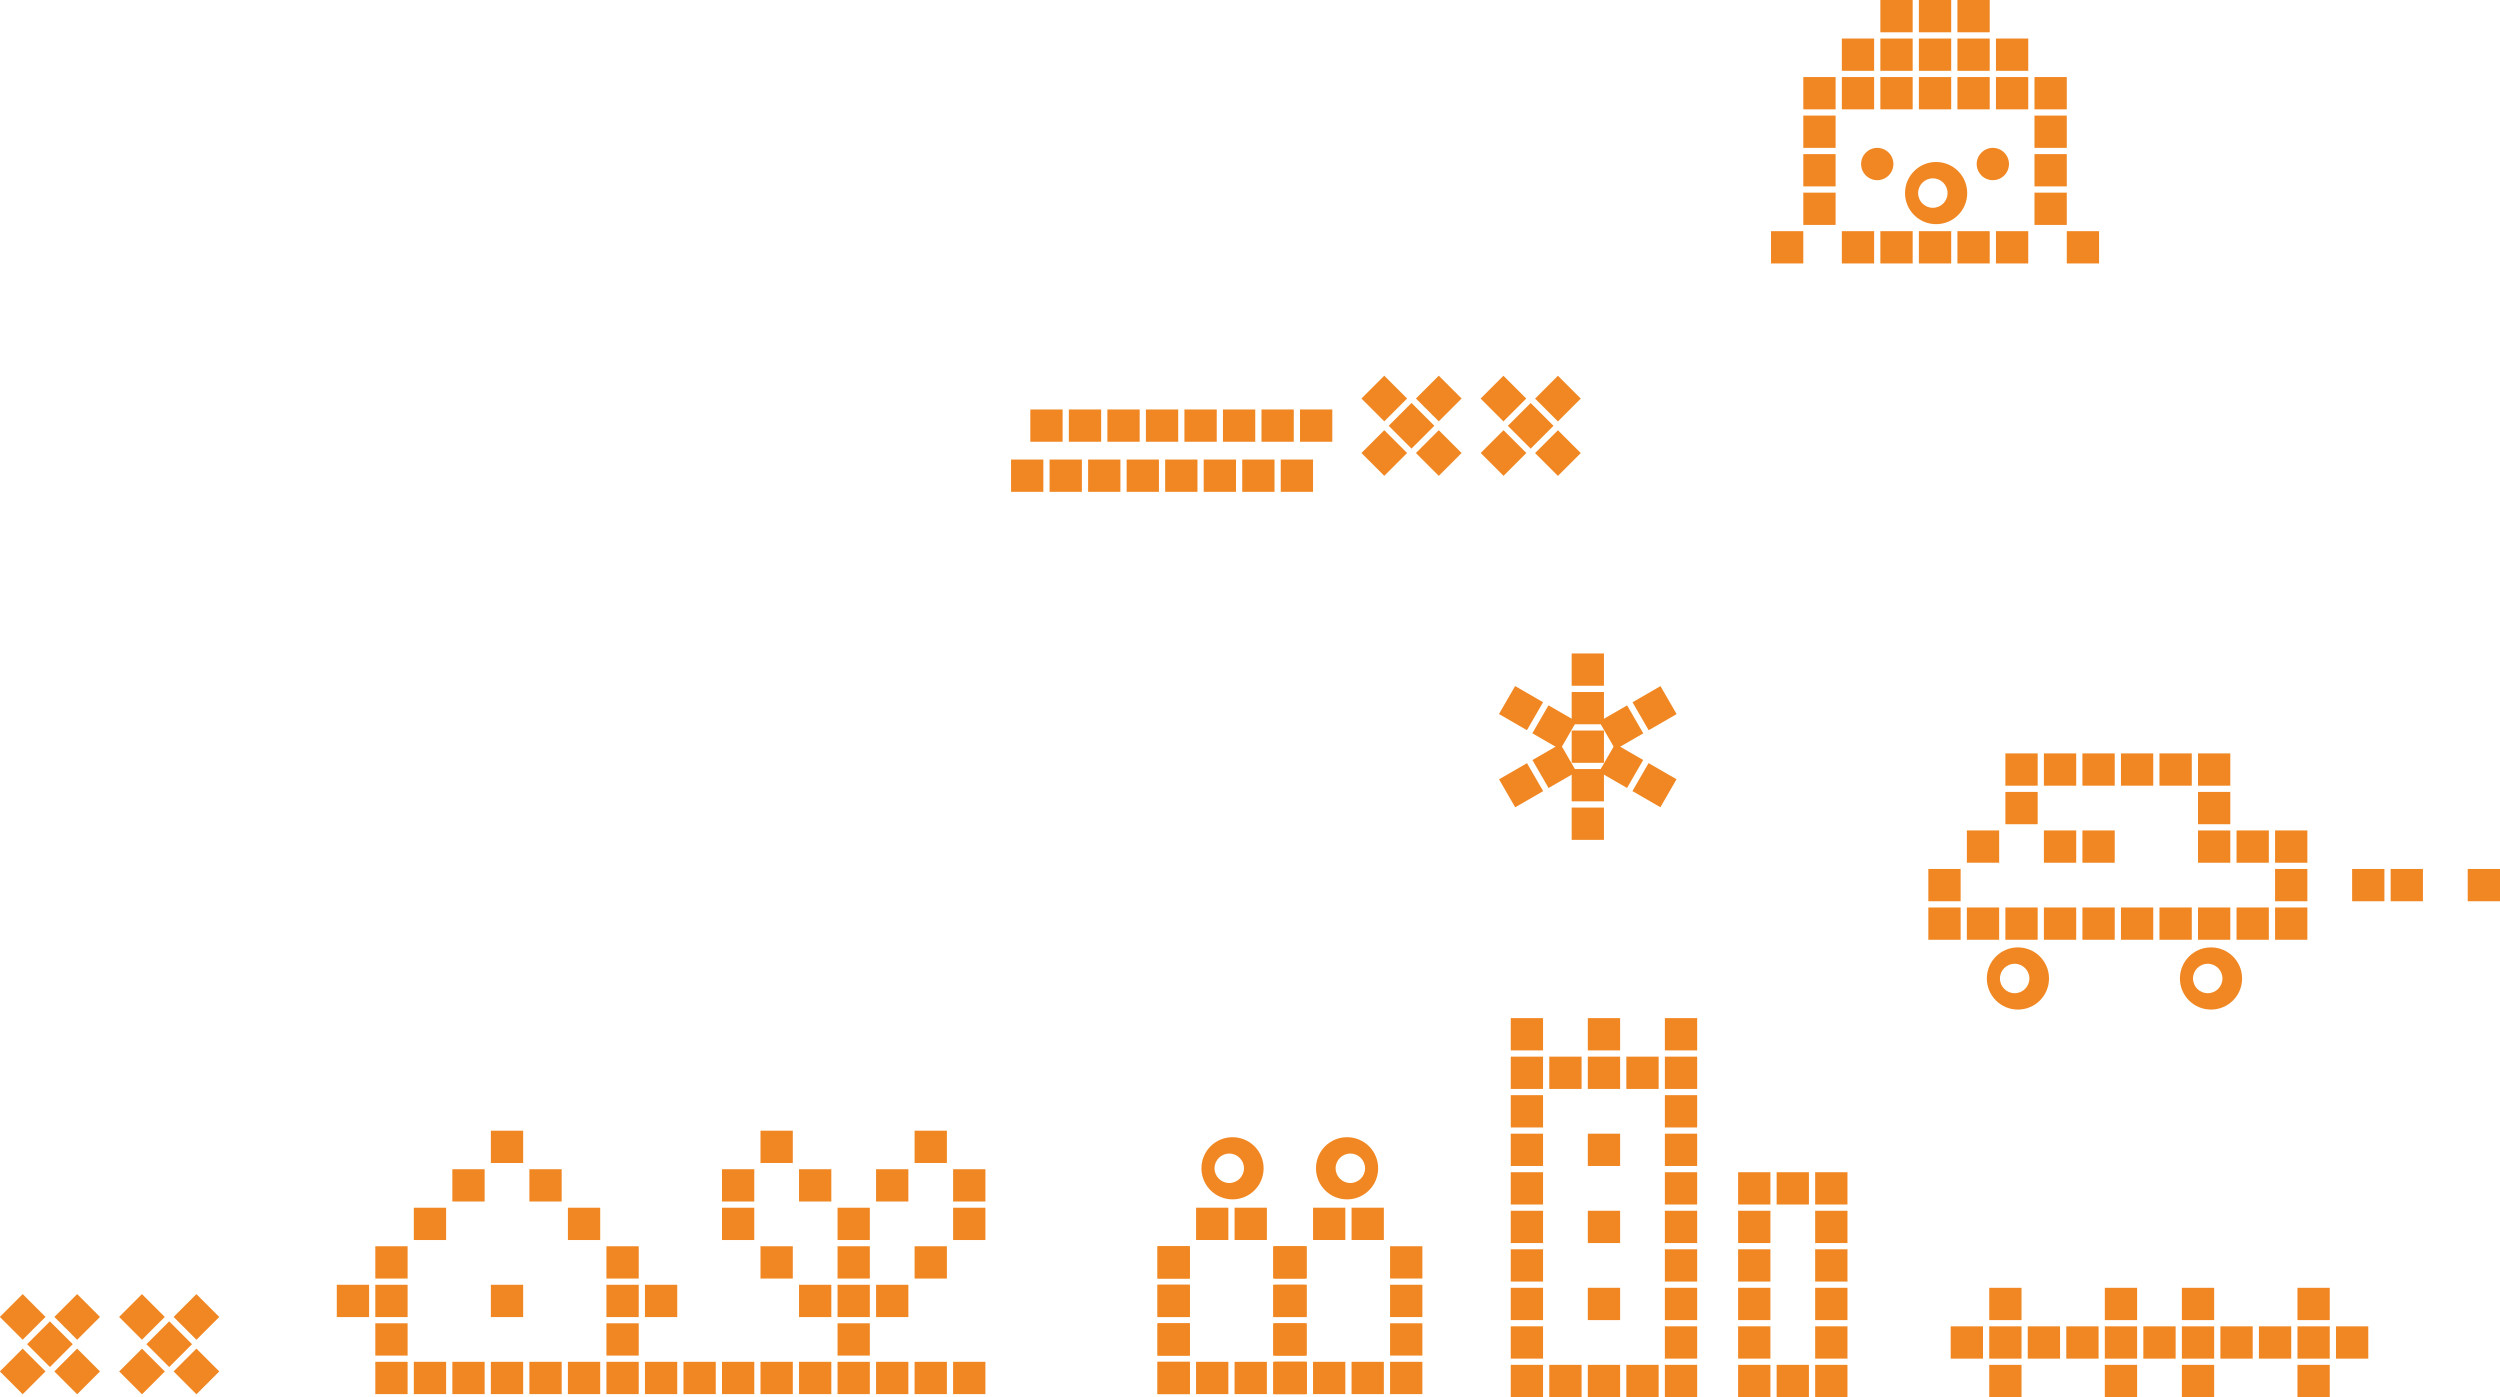 <?xml version="1.0" encoding="utf-8"?>
<!-- Generator: Adobe Illustrator 17.0.0, SVG Export Plug-In . SVG Version: 6.00 Build 0)  -->
<!DOCTYPE svg PUBLIC "-//W3C//DTD SVG 1.1//EN" "http://www.w3.org/Graphics/SVG/1.1/DTD/svg11.dtd">
<svg version="1.1" id="图层_1" xmlns="http://www.w3.org/2000/svg" xmlns:xlink="http://www.w3.org/1999/xlink" x="0px" y="0px"
	 width="483.218px" height="270.054px" viewBox="0 0 483.218 270.054" enable-background="new 0 0 483.218 270.054"
	 xml:space="preserve">
<rect x="377.047" y="256.365" fill="#F08723" width="6.242" height="6.242"/>
<rect x="384.494" y="256.365" fill="#F08723" width="6.242" height="6.242"/>
<rect x="391.94" y="256.365" fill="#F08723" width="6.242" height="6.242"/>
<rect x="384.494" y="248.918" fill="#F08723" width="6.242" height="6.242"/>
<rect x="384.494" y="263.812" fill="#F08723" width="6.242" height="6.242"/>
<rect x="406.834" y="248.918" fill="#F08723" width="6.242" height="6.242"/>
<rect x="406.834" y="263.812" fill="#F08723" width="6.242" height="6.242"/>
<rect x="399.387" y="256.365" fill="#F08723" width="6.242" height="6.242"/>
<rect x="406.834" y="256.365" fill="#F08723" width="6.242" height="6.242"/>
<rect x="414.281" y="256.365" fill="#F08723" width="6.242" height="6.242"/>
<rect x="421.728" y="256.365" fill="#F08723" width="6.242" height="6.242"/>
<rect x="429.175" y="256.365" fill="#F08723" width="6.242" height="6.242"/>
<rect x="421.728" y="248.918" fill="#F08723" width="6.242" height="6.242"/>
<rect x="421.728" y="263.812" fill="#F08723" width="6.242" height="6.242"/>
<rect x="444.069" y="248.918" fill="#F08723" width="6.242" height="6.242"/>
<rect x="444.069" y="263.812" fill="#F08723" width="6.242" height="6.242"/>
<rect x="436.622" y="256.365" fill="#F08723" width="6.242" height="6.242"/>
<rect x="444.069" y="256.365" fill="#F08723" width="6.242" height="6.242"/>
<rect x="451.516" y="256.365" fill="#F08723" width="6.242" height="6.242"/>
<rect x="94.879" y="218.55" fill="#F08723" width="6.242" height="6.242"/>
<rect x="94.879" y="248.331" fill="#F08723" width="6.242" height="6.242"/>
<rect x="87.434" y="225.995" fill="#F08723" width="6.242" height="6.242"/>
<rect x="79.988" y="233.44" fill="#F08723" width="6.242" height="6.242"/>
<rect x="72.543" y="240.886" fill="#F08723" width="6.242" height="6.242"/>
<rect x="72.543" y="248.331" fill="#F08723" width="6.242" height="6.242"/>
<rect x="72.543" y="255.776" fill="#F08723" width="6.242" height="6.242"/>
<rect x="72.543" y="263.222" fill="#F08723" width="6.242" height="6.242"/>
<rect x="79.988" y="263.222" fill="#F08723" width="6.242" height="6.242"/>
<rect x="87.434" y="263.222" fill="#F08723" width="6.242" height="6.242"/>
<rect x="94.879" y="263.222" fill="#F08723" width="6.242" height="6.242"/>
<rect x="102.324" y="263.222" fill="#F08723" width="6.242" height="6.242"/>
<rect x="109.77" y="263.222" fill="#F08723" width="6.242" height="6.242"/>
<rect x="117.215" y="248.331" fill="#F08723" width="6.242" height="6.242"/>
<rect x="117.215" y="255.776" fill="#F08723" width="6.242" height="6.242"/>
<rect x="117.215" y="263.222" fill="#F08723" width="6.242" height="6.242"/>
<rect x="124.66" y="263.222" fill="#F08723" width="6.242" height="6.242"/>
<rect x="132.106" y="263.222" fill="#F08723" width="6.242" height="6.242"/>
<rect x="139.552" y="263.222" fill="#F08723" width="6.242" height="6.242"/>
<rect x="146.996" y="263.222" fill="#F08723" width="6.242" height="6.242"/>
<rect x="154.442" y="263.222" fill="#F08723" width="6.242" height="6.242"/>
<rect x="161.887" y="263.222" fill="#F08723" width="6.242" height="6.242"/>
<rect x="161.887" y="255.776" fill="#F08723" width="6.242" height="6.242"/>
<rect x="161.887" y="248.331" fill="#F08723" width="6.242" height="6.242"/>
<rect x="161.887" y="240.886" fill="#F08723" width="6.242" height="6.242"/>
<rect x="161.887" y="233.44" fill="#F08723" width="6.242" height="6.242"/>
<rect x="169.332" y="263.222" fill="#F08723" width="6.242" height="6.242"/>
<rect x="176.778" y="263.222" fill="#F08723" width="6.242" height="6.242"/>
<rect x="184.223" y="263.222" fill="#F08723" width="6.242" height="6.242"/>
<rect x="65.098" y="248.331" fill="#F08723" width="6.242" height="6.242"/>
<rect x="102.324" y="225.995" fill="#F08723" width="6.242" height="6.242"/>
<rect x="109.77" y="233.44" fill="#F08723" width="6.242" height="6.242"/>
<rect x="117.215" y="240.886" fill="#F08723" width="6.242" height="6.242"/>
<rect x="124.66" y="248.331" fill="#F08723" width="6.242" height="6.242"/>
<rect x="154.442" y="225.995" fill="#F08723" width="6.242" height="6.242"/>
<rect x="146.995" y="218.548" fill="#F08723" width="6.242" height="6.242"/>
<rect x="139.548" y="225.995" fill="#F08723" width="6.242" height="6.242"/>
<rect x="139.548" y="233.44" fill="#F08723" width="6.242" height="6.242"/>
<rect x="146.995" y="240.886" fill="#F08723" width="6.242" height="6.242"/>
<rect x="154.441" y="248.333" fill="#F08723" width="6.242" height="6.242"/>
<rect x="169.332" y="225.995" fill="#F08723" width="6.242" height="6.242"/>
<rect x="176.78" y="218.548" fill="#F08723" width="6.242" height="6.242"/>
<rect x="184.227" y="225.995" fill="#F08723" width="6.242" height="6.242"/>
<rect x="184.227" y="233.44" fill="#F08723" width="6.242" height="6.242"/>
<rect x="176.78" y="240.886" fill="#F08723" width="6.242" height="6.242"/>
<rect x="169.334" y="248.333" fill="#F08723" width="6.242" height="6.242"/>
<rect x="299.457" y="263.81" fill="#F08723" width="6.242" height="6.242"/>
<rect x="306.904" y="248.916" fill="#F08723" width="6.242" height="6.242"/>
<rect x="306.904" y="234.023" fill="#F08723" width="6.242" height="6.242"/>
<rect x="306.904" y="219.129" fill="#F08723" width="6.242" height="6.242"/>
<rect x="306.904" y="204.236" fill="#F08723" width="6.242" height="6.242"/>
<rect x="299.457" y="204.236" fill="#F08723" width="6.242" height="6.242"/>
<rect x="292.01" y="263.81" fill="#F08723" width="6.242" height="6.242"/>
<rect x="292.01" y="256.363" fill="#F08723" width="6.242" height="6.242"/>
<rect x="292.01" y="248.916" fill="#F08723" width="6.242" height="6.242"/>
<rect x="292.01" y="241.47" fill="#F08723" width="6.242" height="6.242"/>
<rect x="292.01" y="234.023" fill="#F08723" width="6.242" height="6.242"/>
<rect x="292.01" y="226.576" fill="#F08723" width="6.242" height="6.242"/>
<rect x="292.01" y="219.129" fill="#F08723" width="6.242" height="6.242"/>
<rect x="292.01" y="211.682" fill="#F08723" width="6.242" height="6.242"/>
<rect x="292.01" y="204.236" fill="#F08723" width="6.242" height="6.242"/>
<rect x="292.01" y="196.789" fill="#F08723" width="6.242" height="6.242"/>
<rect x="321.798" y="256.363" fill="#F08723" width="6.242" height="6.242"/>
<rect x="321.798" y="248.916" fill="#F08723" width="6.242" height="6.242"/>
<rect x="321.798" y="241.47" fill="#F08723" width="6.242" height="6.242"/>
<rect x="321.798" y="234.023" fill="#F08723" width="6.242" height="6.242"/>
<rect x="321.798" y="226.576" fill="#F08723" width="6.242" height="6.242"/>
<rect x="321.798" y="219.129" fill="#F08723" width="6.242" height="6.242"/>
<rect x="321.798" y="211.682" fill="#F08723" width="6.242" height="6.242"/>
<rect x="321.798" y="204.236" fill="#F08723" width="6.242" height="6.242"/>
<rect x="321.798" y="196.789" fill="#F08723" width="6.242" height="6.242"/>
<rect x="306.904" y="263.81" fill="#F08723" width="6.242" height="6.242"/>
<rect x="314.351" y="263.81" fill="#F08723" width="6.242" height="6.242"/>
<rect x="343.402" y="263.81" fill="#F08723" width="6.242" height="6.242"/>
<rect x="343.402" y="226.576" fill="#F08723" width="6.242" height="6.242"/>
<rect x="335.955" y="263.81" fill="#F08723" width="6.242" height="6.242"/>
<rect x="335.955" y="256.363" fill="#F08723" width="6.242" height="6.242"/>
<rect x="335.955" y="248.916" fill="#F08723" width="6.242" height="6.242"/>
<rect x="335.955" y="241.47" fill="#F08723" width="6.242" height="6.242"/>
<rect x="335.955" y="234.023" fill="#F08723" width="6.242" height="6.242"/>
<rect x="335.955" y="226.576" fill="#F08723" width="6.242" height="6.242"/>
<rect x="350.849" y="256.363" fill="#F08723" width="6.242" height="6.242"/>
<rect x="350.849" y="248.916" fill="#F08723" width="6.242" height="6.242"/>
<rect x="350.849" y="241.47" fill="#F08723" width="6.242" height="6.242"/>
<rect x="350.849" y="234.023" fill="#F08723" width="6.242" height="6.242"/>
<rect x="350.849" y="226.576" fill="#F08723" width="6.242" height="6.242"/>
<rect x="350.849" y="263.81" fill="#F08723" width="6.242" height="6.242"/>
<rect x="306.904" y="196.789" fill="#F08723" width="6.242" height="6.242"/>
<rect x="314.351" y="204.236" fill="#F08723" width="6.242" height="6.242"/>
<rect x="321.798" y="263.81" fill="#F08723" width="6.242" height="6.242"/>
<rect x="348.557" y="14.894" fill="#F08723" width="6.242" height="6.242"/>
<rect x="348.557" y="22.34" fill="#F08723" width="6.242" height="6.242"/>
<rect x="356.004" y="14.894" fill="#F08723" width="6.242" height="6.242"/>
<rect x="363.451" y="14.894" fill="#F08723" width="6.242" height="6.242"/>
<rect x="370.898" y="14.894" fill="#F08723" width="6.242" height="6.242"/>
<rect x="378.345" y="14.894" fill="#F08723" width="6.242" height="6.242"/>
<rect x="385.792" y="14.894" fill="#F08723" width="6.242" height="6.242"/>
<rect x="356.004" y="7.447" fill="#F08723" width="6.242" height="6.242"/>
<rect x="363.451" y="7.447" fill="#F08723" width="6.242" height="6.242"/>
<rect x="370.898" y="7.447" fill="#F08723" width="6.242" height="6.242"/>
<rect x="378.345" y="7.447" fill="#F08723" width="6.242" height="6.242"/>
<rect x="363.451" y="0" fill="#F08723" width="6.242" height="6.242"/>
<rect x="370.898" y="0" fill="#F08723" width="6.242" height="6.242"/>
<rect x="378.345" y="0" fill="#F08723" width="6.242" height="6.242"/>
<rect x="385.792" y="7.447" fill="#F08723" width="6.242" height="6.242"/>
<rect x="393.239" y="14.894" fill="#F08723" width="6.242" height="6.242"/>
<rect x="348.557" y="29.787" fill="#F08723" width="6.242" height="6.242"/>
<rect x="348.557" y="37.234" fill="#F08723" width="6.242" height="6.242"/>
<rect x="356.004" y="44.681" fill="#F08723" width="6.242" height="6.242"/>
<rect x="342.315" y="44.681" fill="#F08723" width="6.242" height="6.242"/>
<rect x="363.451" y="44.681" fill="#F08723" width="6.242" height="6.242"/>
<rect x="370.898" y="44.681" fill="#F08723" width="6.242" height="6.242"/>
<path fill="#F08723" d="M362.849,34.826L362.849,34.826c-1.724,0-3.121-1.397-3.121-3.122c0-1.724,1.397-3.121,3.121-3.121
	c1.724,0,3.122,1.397,3.122,3.121C365.971,33.428,364.573,34.826,362.849,34.826"/>
<path fill="#F08723" d="M385.19,34.826L385.19,34.826c-1.724,0-3.121-1.397-3.121-3.122c0-1.724,1.397-3.121,3.121-3.121
	c1.724,0,3.121,1.397,3.121,3.121C388.311,33.428,386.913,34.826,385.19,34.826"/>
<rect x="378.345" y="44.681" fill="#F08723" width="6.242" height="6.242"/>
<rect x="385.792" y="44.681" fill="#F08723" width="6.242" height="6.242"/>
<rect x="399.482" y="44.681" fill="#F08723" width="6.242" height="6.242"/>
<rect x="393.239" y="22.34" fill="#F08723" width="6.242" height="6.242"/>
<rect x="393.239" y="29.787" fill="#F08723" width="6.242" height="6.242"/>
<rect x="393.239" y="37.234" fill="#F08723" width="6.242" height="6.242"/>
<path fill="#F08723" d="M380.235,37.315c0-3.316-2.688-6.003-6.003-6.003h-0.011c-3.316,0-6.003,2.688-6.003,6.003v0.011
	c0,3.316,2.688,6.003,6.003,6.003h0.011c3.316,0,6.003-2.688,6.003-6.003V37.315z M376.44,37.321c0,1.572-1.275,2.846-2.846,2.846
	c-1.572,0-2.846-1.275-2.846-2.846c0-1.572,1.275-2.846,2.846-2.846C375.165,34.474,376.44,35.749,376.44,37.321"/>
<rect x="454.635" y="167.959" fill="#F08723" width="6.242" height="6.242"/>
<rect x="462.082" y="167.959" fill="#F08723" width="6.242" height="6.242"/>
<rect x="476.976" y="167.959" fill="#F08723" width="6.242" height="6.242"/>
<rect x="372.723" y="167.959" fill="#F08723" width="6.242" height="6.242"/>
<rect x="372.723" y="175.406" fill="#F08723" width="6.242" height="6.242"/>
<rect x="380.17" y="160.512" fill="#F08723" width="6.242" height="6.242"/>
<rect x="387.613" y="153.069" fill="#F08723" width="6.242" height="6.242"/>
<rect x="395.06" y="160.515" fill="#F08723" width="6.242" height="6.242"/>
<rect x="402.507" y="160.515" fill="#F08723" width="6.242" height="6.242"/>
<rect x="387.613" y="145.622" fill="#F08723" width="6.242" height="6.242"/>
<rect x="395.06" y="145.622" fill="#F08723" width="6.242" height="6.242"/>
<rect x="402.507" y="145.622" fill="#F08723" width="6.242" height="6.242"/>
<rect x="409.954" y="145.622" fill="#F08723" width="6.242" height="6.242"/>
<rect x="417.401" y="145.622" fill="#F08723" width="6.242" height="6.242"/>
<rect x="424.848" y="145.622" fill="#F08723" width="6.242" height="6.242"/>
<rect x="424.848" y="153.069" fill="#F08723" width="6.242" height="6.242"/>
<rect x="424.848" y="160.515" fill="#F08723" width="6.242" height="6.242"/>
<rect x="432.295" y="160.515" fill="#F08723" width="6.242" height="6.242"/>
<rect x="439.742" y="160.515" fill="#F08723" width="6.242" height="6.242"/>
<rect x="439.742" y="167.959" fill="#F08723" width="6.242" height="6.242"/>
<rect x="439.742" y="175.403" fill="#F08723" width="6.242" height="6.242"/>
<rect x="432.295" y="175.403" fill="#F08723" width="6.242" height="6.242"/>
<rect x="424.848" y="175.403" fill="#F08723" width="6.242" height="6.242"/>
<rect x="417.401" y="175.403" fill="#F08723" width="6.242" height="6.242"/>
<rect x="409.954" y="175.403" fill="#F08723" width="6.242" height="6.242"/>
<rect x="402.507" y="175.403" fill="#F08723" width="6.242" height="6.242"/>
<rect x="395.06" y="175.403" fill="#F08723" width="6.242" height="6.242"/>
<rect x="387.613" y="175.403" fill="#F08723" width="6.242" height="6.242"/>
<path fill="#F08723" d="M396.048,189.123c0-3.316-2.688-6.003-6.003-6.003h-0.011c-3.316,0-6.003,2.688-6.003,6.003v0.011
	c0,3.316,2.688,6.003,6.003,6.003h0.011c3.316,0,6.003-2.688,6.003-6.003V189.123z M392.253,189.129
	c0,1.572-1.275,2.846-2.846,2.846c-1.572,0-2.846-1.275-2.846-2.846c0-1.572,1.274-2.846,2.846-2.846
	C390.978,186.282,392.253,187.557,392.253,189.129"/>
<path fill="#F08723" d="M433.368,189.123c0-3.316-2.688-6.003-6.003-6.003h-0.011c-3.316,0-6.003,2.688-6.003,6.003v0.011
	c0,3.316,2.688,6.003,6.003,6.003h0.011c3.316,0,6.003-2.688,6.003-6.003V189.123z M429.572,189.129
	c0,1.572-1.275,2.846-2.846,2.846c-1.572,0-2.846-1.275-2.846-2.846c0-1.572,1.274-2.846,2.846-2.846
	C428.298,186.282,429.572,187.557,429.572,189.129"/>
<rect x="380.167" y="175.403" fill="#F08723" width="6.242" height="6.242"/>
<path fill="#F08723" d="M244.24,225.81c0-3.316-2.688-6.003-6.003-6.003h-0.011c-3.316,0-6.003,2.688-6.003,6.003v0.011
	c0,3.316,2.688,6.003,6.003,6.003h0.011c3.316,0,6.003-2.688,6.003-6.003V225.81z M240.445,225.816c0,1.572-1.275,2.846-2.846,2.846
	c-1.572,0-2.846-1.275-2.846-2.846s1.274-2.846,2.846-2.846C239.17,222.969,240.445,224.244,240.445,225.816"/>
<rect x="231.185" y="233.433" fill="#F08723" width="6.242" height="6.242"/>
<rect x="238.629" y="233.433" fill="#F08723" width="6.242" height="6.242"/>
<rect x="223.737" y="240.881" fill="#F08723" width="6.242" height="6.242"/>
<rect x="223.737" y="248.328" fill="#F08723" width="6.242" height="6.242"/>
<rect x="223.737" y="255.775" fill="#F08723" width="6.242" height="6.242"/>
<rect x="223.737" y="263.222" fill="#F08723" width="6.242" height="6.242"/>
<rect x="223.737" y="240.881" fill="#F08723" width="6.242" height="6.242"/>
<rect x="223.737" y="248.328" fill="#F08723" width="6.242" height="6.242"/>
<rect x="223.737" y="255.775" fill="#F08723" width="6.242" height="6.242"/>
<rect x="223.737" y="263.222" fill="#F08723" width="6.242" height="6.242"/>
<rect x="231.182" y="263.222" fill="#F08723" width="6.242" height="6.242"/>
<rect x="238.627" y="263.222" fill="#F08723" width="6.242" height="6.242"/>
<rect x="246.075" y="240.881" fill="#F08723" width="6.242" height="6.242"/>
<rect x="246.075" y="248.328" fill="#F08723" width="6.242" height="6.242"/>
<rect x="246.075" y="255.775" fill="#F08723" width="6.242" height="6.242"/>
<rect x="246.075" y="263.222" fill="#F08723" width="6.242" height="6.242"/>
<path fill="#F08723" d="M266.379,225.81c0-3.316-2.688-6.003-6.003-6.003h-0.011c-3.316,0-6.003,2.688-6.003,6.003v0.011
	c0,3.316,2.688,6.003,6.003,6.003h0.011c3.316,0,6.003-2.688,6.003-6.003V225.81z M263.849,225.816c0,1.572-1.275,2.846-2.846,2.846
	c-1.572,0-2.846-1.275-2.846-2.846s1.274-2.846,2.846-2.846C262.574,222.969,263.849,224.244,263.849,225.816"/>
<rect x="253.796" y="233.433" fill="#F08723" width="6.242" height="6.242"/>
<rect x="261.24" y="233.433" fill="#F08723" width="6.242" height="6.242"/>
<rect x="246.348" y="240.881" fill="#F08723" width="6.242" height="6.242"/>
<rect x="246.348" y="248.328" fill="#F08723" width="6.242" height="6.242"/>
<rect x="246.348" y="255.775" fill="#F08723" width="6.242" height="6.242"/>
<rect x="246.348" y="263.222" fill="#F08723" width="6.242" height="6.242"/>
<rect x="246.348" y="263.222" fill="#F08723" width="6.242" height="6.242"/>
<rect x="253.793" y="263.222" fill="#F08723" width="6.242" height="6.242"/>
<rect x="261.238" y="263.222" fill="#F08723" width="6.242" height="6.242"/>
<rect x="268.684" y="240.881" fill="#F08723" width="6.242" height="6.242"/>
<rect x="268.684" y="248.328" fill="#F08723" width="6.242" height="6.242"/>
<rect x="268.684" y="255.775" fill="#F08723" width="6.242" height="6.242"/>
<rect x="268.684" y="263.222" fill="#F08723" width="6.242" height="6.242"/>
<rect x="303.783" y="156.093" fill="#F08723" width="6.242" height="6.242"/>
<rect x="303.783" y="148.647" fill="#F08723" width="6.242" height="6.242"/>
<rect x="303.783" y="141.2" fill="#F08723" width="6.242" height="6.242"/>
<rect x="303.783" y="133.753" fill="#F08723" width="6.242" height="6.242"/>
<rect x="303.783" y="126.306" fill="#F08723" width="6.242" height="6.242"/>
<rect x="316.681" y="148.646" transform="matrix(0.5 -0.866 0.866 0.5 28.459 352.83)" fill="#F08723" width="6.243" height="6.242"/>
<rect x="310.232" y="144.923" transform="matrix(0.5 -0.866 0.866 0.5 28.459 345.383)" fill="#F08723" width="6.243" height="6.242"/>
<rect x="297.334" y="137.476" transform="matrix(0.5 -0.866 0.866 0.5 28.459 330.49)" fill="#F08723" width="6.243" height="6.242"/>
<rect x="290.884" y="133.753" transform="matrix(0.5 -0.866 0.866 0.5 28.459 323.043)" fill="#F08723" width="6.243" height="6.242"/>
<rect x="316.681" y="133.753" transform="matrix(-0.5 -0.866 0.866 -0.5 361.177 482.267)" fill="#F08723" width="6.243" height="6.242"/>
<rect x="310.232" y="137.476" transform="matrix(-0.5 -0.866 0.866 -0.5 348.279 482.267)" fill="#F08723" width="6.243" height="6.242"/>
<rect x="297.334" y="144.923" transform="matrix(-0.5 -0.866 0.866 -0.5 322.482 482.267)" fill="#F08723" width="6.243" height="6.242"/>
<rect x="290.884" y="148.646" transform="matrix(-0.5 -0.866 0.866 -0.5 309.583 482.267)" fill="#F08723" width="6.243" height="6.242"/>
<rect x="264.406" y="73.879" transform="matrix(-0.707 -0.707 0.707 -0.707 402.265 320.608)" fill="#F08723" width="6.242" height="6.242"/>
<rect x="269.671" y="79.144" transform="matrix(-0.707 -0.707 0.707 -0.707 407.531 333.321)" fill="#F08723" width="6.242" height="6.242"/>
<rect x="274.937" y="84.41" transform="matrix(-0.707 -0.707 0.707 -0.707 412.797 346.034)" fill="#F08723" width="6.242" height="6.242"/>
<rect x="274.937" y="73.879" transform="matrix(-0.707 -0.707 0.707 -0.707 420.244 328.055)" fill="#F08723" width="6.242" height="6.242"/>
<rect x="264.406" y="84.41" transform="matrix(-0.707 -0.707 0.707 -0.707 394.819 338.587)" fill="#F08723" width="6.242" height="6.242"/>
<rect x="287.453" y="73.878" transform="matrix(-0.707 -0.707 0.707 -0.707 441.591 336.915)" fill="#F08723" width="6.242" height="6.243"/>
<rect x="292.719" y="79.144" transform="matrix(-0.707 -0.707 0.707 -0.707 446.857 349.627)" fill="#F08723" width="6.242" height="6.243"/>
<rect x="297.984" y="84.41" transform="matrix(-0.707 -0.707 0.707 -0.707 452.123 362.34)" fill="#F08723" width="6.242" height="6.243"/>
<rect x="297.984" y="73.878" transform="matrix(-0.707 -0.707 0.707 -0.707 459.57 344.362)" fill="#F08723" width="6.242" height="6.243"/>
<rect x="287.453" y="84.41" transform="matrix(-0.707 -0.707 0.707 -0.707 434.163 354.883)" fill="#F08723" width="6.242" height="6.242"/>
<rect x="251.276" y="79.144" fill="#F08723" width="6.242" height="6.242"/>
<rect x="243.829" y="79.144" fill="#F08723" width="6.242" height="6.242"/>
<rect x="236.382" y="79.144" fill="#F08723" width="6.242" height="6.242"/>
<rect x="228.935" y="79.144" fill="#F08723" width="6.242" height="6.242"/>
<rect x="221.489" y="79.144" fill="#F08723" width="6.242" height="6.242"/>
<rect x="214.042" y="79.144" fill="#F08723" width="6.242" height="6.242"/>
<rect x="206.595" y="79.144" fill="#F08723" width="6.242" height="6.242"/>
<rect x="199.148" y="79.144" fill="#F08723" width="6.242" height="6.242"/>
<rect x="247.552" y="88.824" fill="#F08723" width="6.242" height="6.242"/>
<rect x="240.106" y="88.824" fill="#F08723" width="6.242" height="6.242"/>
<rect x="232.658" y="88.824" fill="#F08723" width="6.242" height="6.242"/>
<rect x="225.212" y="88.824" fill="#F08723" width="6.242" height="6.242"/>
<rect x="217.765" y="88.824" fill="#F08723" width="6.242" height="6.242"/>
<rect x="210.318" y="88.824" fill="#F08723" width="6.242" height="6.242"/>
<rect x="202.871" y="88.824" fill="#F08723" width="6.242" height="6.242"/>
<rect x="195.424" y="88.824" fill="#F08723" width="6.242" height="6.242"/>
<rect x="1.293" y="251.397" transform="matrix(-0.707 -0.707 0.707 -0.707 -172.438 437.61)" fill="#F08723" width="6.243" height="6.243"/>
<rect x="6.558" y="256.663" transform="matrix(-0.707 -0.707 0.707 -0.707 -167.172 450.323)" fill="#F08723" width="6.243" height="6.243"/>
<rect x="11.824" y="261.929" transform="matrix(-0.707 -0.707 0.707 -0.707 -161.907 463.035)" fill="#F08723" width="6.243" height="6.243"/>
<rect x="11.824" y="251.397" transform="matrix(-0.707 -0.707 0.707 -0.707 -154.46 445.057)" fill="#F08723" width="6.243" height="6.243"/>
<rect x="1.293" y="261.929" transform="matrix(-0.707 -0.707 0.707 -0.707 -179.885 455.589)" fill="#F08723" width="6.242" height="6.243"/>
<rect x="24.339" y="251.397" transform="matrix(-0.707 -0.707 0.707 -0.707 -133.095 453.907)" fill="#F08723" width="6.243" height="6.243"/>
<rect x="29.605" y="256.663" transform="matrix(-0.707 -0.707 0.707 -0.707 -127.829 466.62)" fill="#F08723" width="6.243" height="6.243"/>
<rect x="34.871" y="261.929" transform="matrix(-0.707 -0.707 0.707 -0.707 -122.563 479.332)" fill="#F08723" width="6.243" height="6.243"/>
<rect x="34.871" y="251.397" transform="matrix(-0.707 -0.707 0.707 -0.707 -115.117 461.354)" fill="#F08723" width="6.243" height="6.243"/>
<rect x="24.34" y="261.929" transform="matrix(-0.707 -0.707 0.707 -0.707 -140.527 471.897)" fill="#F08723" width="6.242" height="6.242"/>
</svg>
